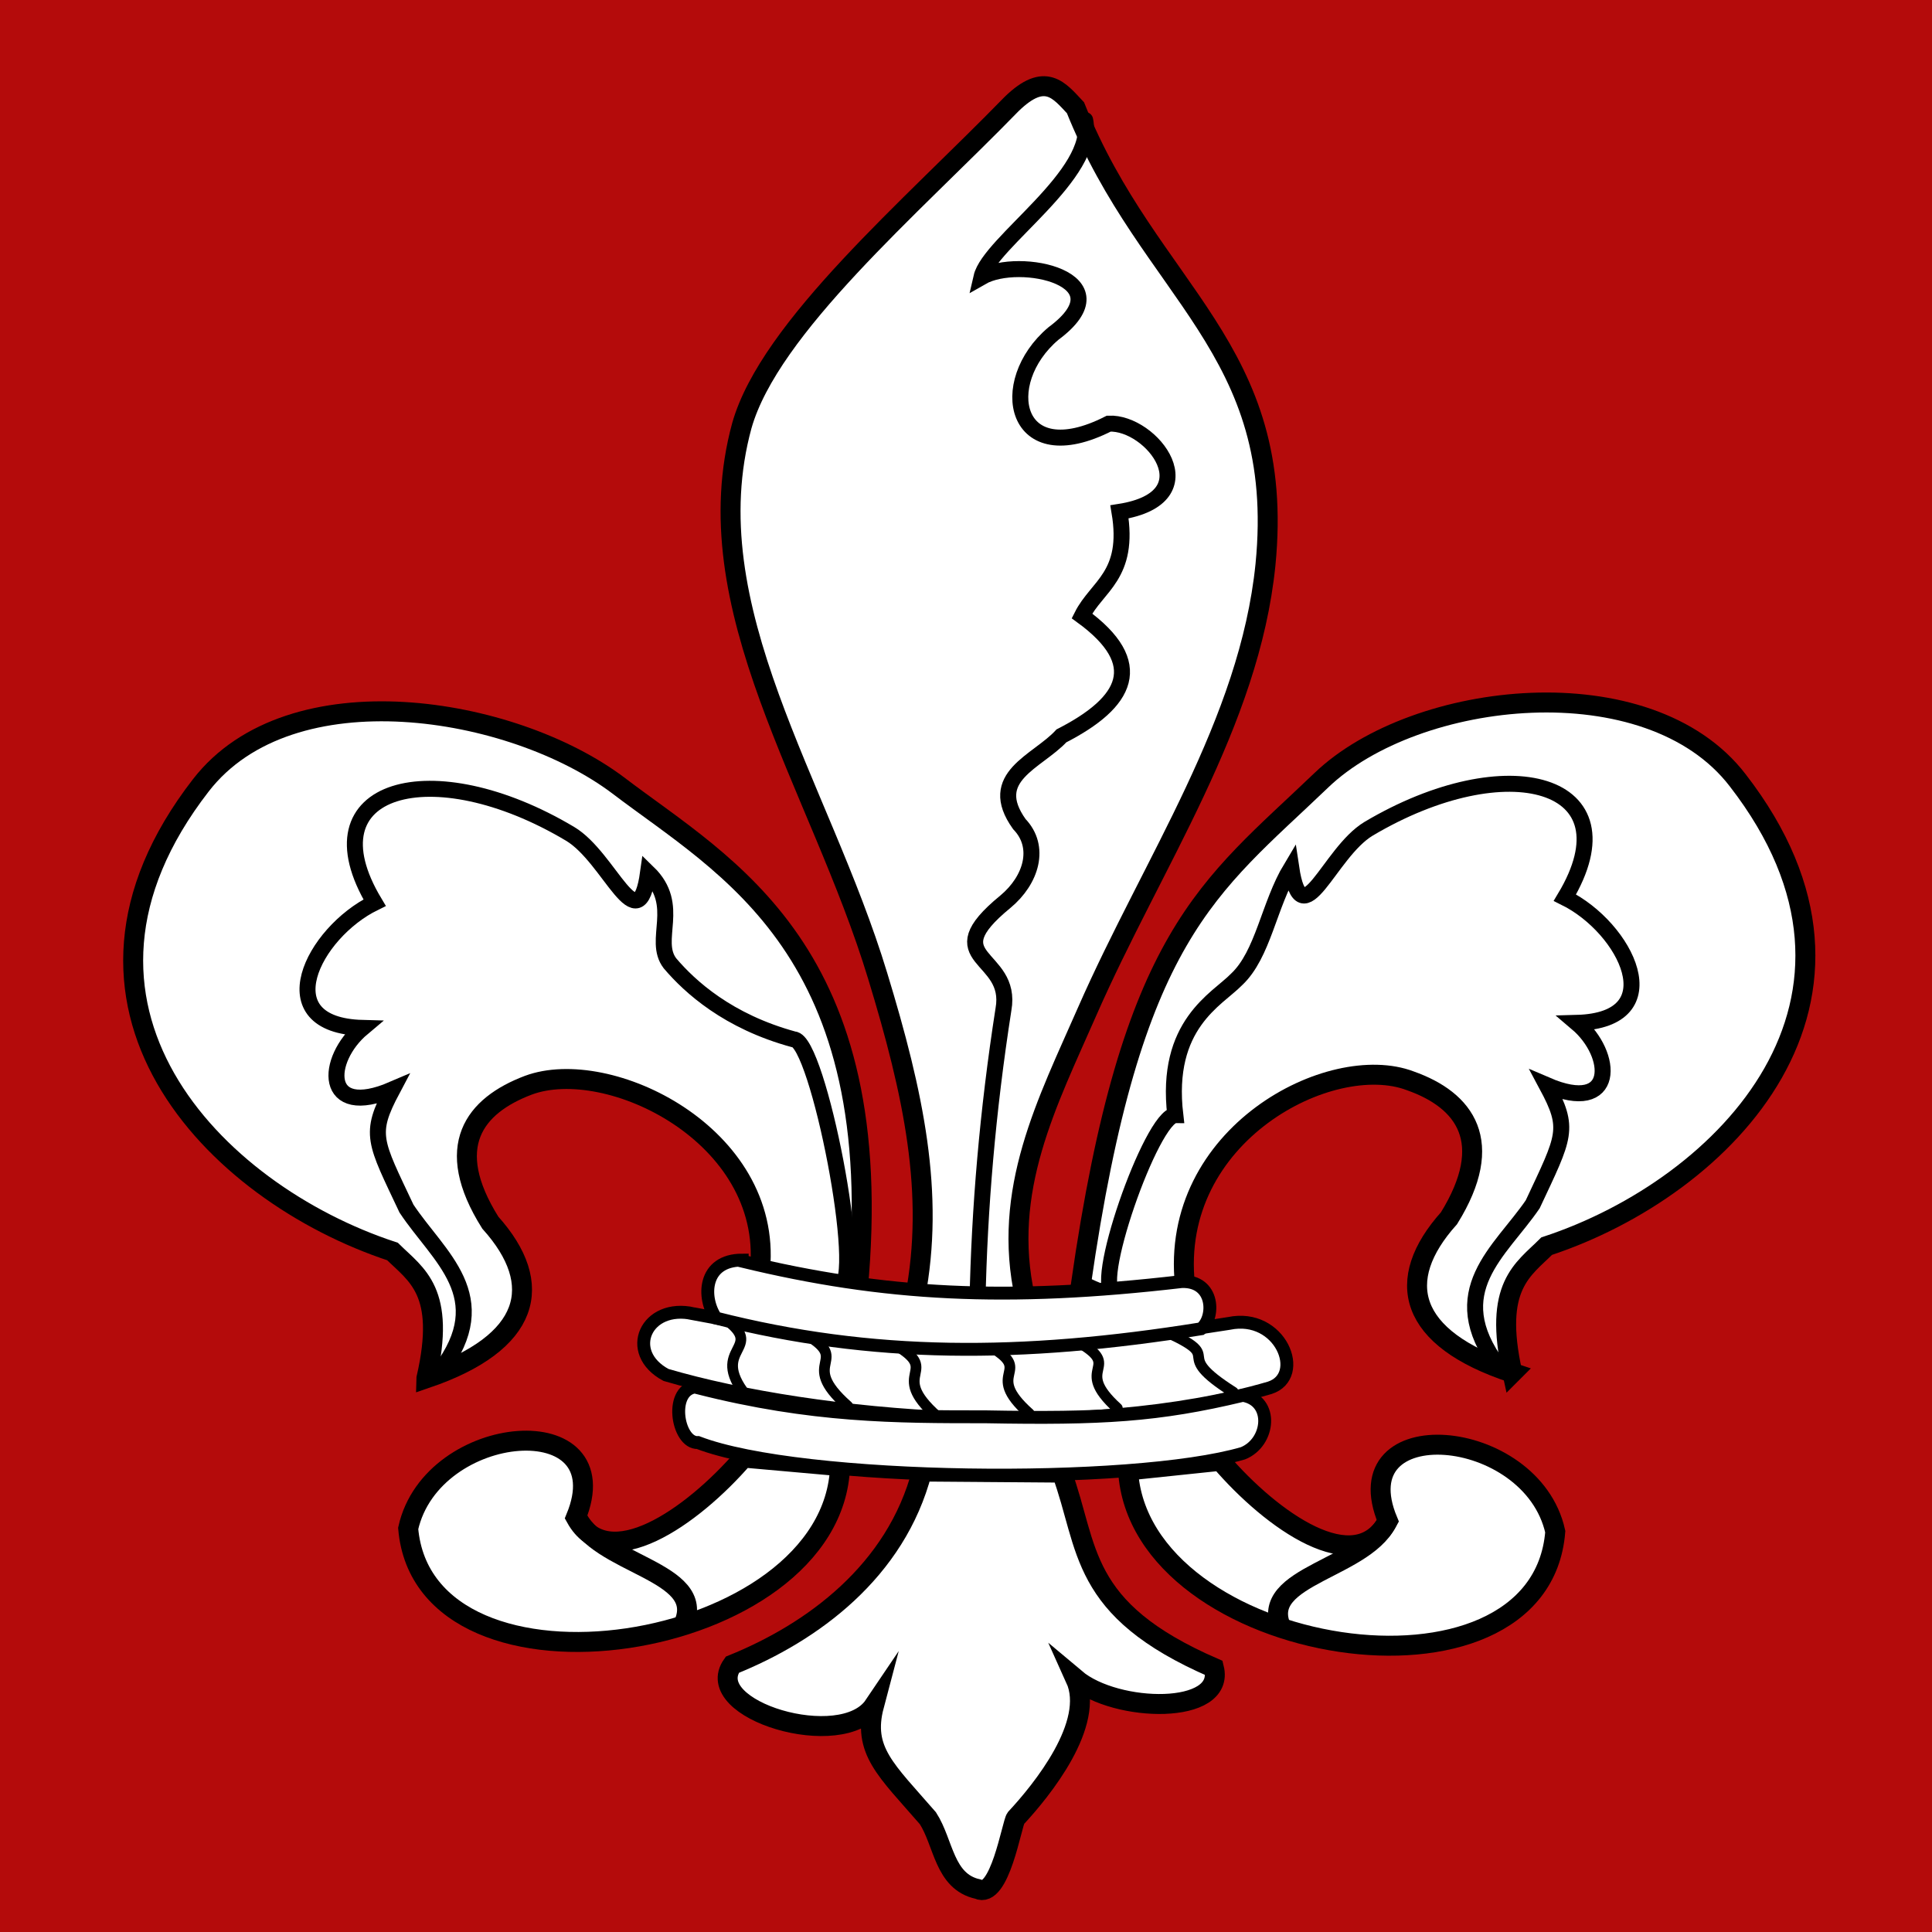 <?xml version="1.0" encoding="UTF-8" standalone="no"?>
<!-- Created with Inkscape (http://www.inkscape.org/) -->

<svg xmlns:dc="http://purl.org/dc/elements/1.1/" xmlns:cc="http://creativecommons.org/ns#" xmlns:rdf="http://www.w3.org/1999/02/22-rdf-syntax-ns#" xmlns:svg="http://www.w3.org/2000/svg" xmlns="http://www.w3.org/2000/svg" xmlns:sodipodi="http://sodipodi.sourceforge.net/DTD/sodipodi-0.dtd" xmlns:inkscape="http://www.inkscape.org/namespaces/inkscape" version="1.1" width="18" height="18" viewBox="0 0 18 18" id="Calque_1" xml:space="preserve" inkscape:version="0.48+devel r" sodipodi:docname="admin.svg"><sodipodi:namedview pagecolor="#ffffff" bordercolor="#666666" borderopacity="1" objecttolerance="10" gridtolerance="10" guidetolerance="10" inkscape:pageopacity="0" inkscape:pageshadow="2" inkscape:window-width="1375" inkscape:window-height="876" id="namedview11" showgrid="false" inkscape:zoom="16" inkscape:cx="6.365" inkscape:cy="5.546" inkscape:window-x="1431" inkscape:window-y="24" inkscape:window-maximized="1" inkscape:current-layer="Calque_1" inkscape:snap-global="false" showguides="true" /><defs id="defs4359" /><rect style="fill:#b40b0b" id="rect4351" y="0" x="0" height="18" width="18" /><path sodipodi:nodetypes="ccccc" inkscape:connector-curvature="0" id="path9693" d="m 10.51,13.7 c 0.1,1.74 3.84,2.33 3.98,0.57 -0.22,-0.99 -1.99,-1.13 -1.56,-0.1 -0.3,0.55 -1.08,0 -1.56,-0.56 z" style="fill:#ffffff;fill-rule:evenodd;stroke:#000000;stroke-width:0.186px" /><path style="fill:#ffffff;fill-rule:evenodd;stroke:#000000;stroke-width:0.186px" d="m 7.827,13.66 c -0.06,1.75 -3.875,2.33 -4.024,0.58 0.223,-1 1.99,-1.14 1.562,-0.1 0.298,0.54 1.079,0 1.563,-0.56 z" id="path9683" inkscape:connector-curvature="0" sodipodi:nodetypes="ccccc" /><path sodipodi:nodetypes="ccssccscc" inkscape:connector-curvature="0" id="path9364" d="m 14.09,12.79 c -0.18,-0.81 0.1,-0.96 0.32,-1.18 1.67,-0.55 3.36,-2.3 1.78,-4.34 -0.83,-1.082 -3,-0.844 -3.88,0 -1.05,1.007 -1.77,1.422 -2.24,4.7 0.4,0.22 0.69,0.13 0.97,0 -0.15,-1.4 1.36,-2.182 2.1,-1.9 0.51,0.18 0.8,0.57 0.36,1.28 -0.52,0.58 -0.38,1.12 0.59,1.44 z" style="fill:#ffffff;fill-rule:evenodd;stroke:#000000;stroke-width:0.186px" /><path style="fill:#ffffff;fill-rule:evenodd;stroke:#000000;stroke-width:0.186px" d="M 3.973,12.84 C 4.159,12.03 3.88,11.88 3.657,11.66 1.983,11.11 0.29,9.357 1.871,7.317 c 0.837,-1.082 2.902,-0.742 3.888,-0 1.004,0.765 2.529,1.532 2.232,4.704 -0.329,-0 -0.58,-0.11 -0.909,-0.2 0.112,-1.25 -1.416,-1.987 -2.16,-1.71 -0.502,0.19 -0.8,0.57 -0.354,1.28 0.521,0.58 0.372,1.12 -0.595,1.45 z" id="path9281" inkscape:connector-curvature="0" sodipodi:nodetypes="ccssccscc" /><path style="fill:#ffffff;fill-rule:evenodd;stroke:#000000;stroke-width:0.12" d="m 6.462,12.24 c -0.443,-0.1 -0.649,0.36 -0.257,0.57 1.395,0.41 3.915,0.62 5.625,0.12 0.34,-0.11 0.1,-0.7 -0.38,-0.6 -1.04,0.16 -1.677,0.27 -2.867,0.21 -0.76,-0 -1.45,-0.18 -2.121,-0.3 z" id="path9574-0" inkscape:connector-curvature="0" sodipodi:nodetypes="ccccsc" /><path style="fill:none;fill-rule:evenodd;stroke:#000000;stroke-width:0.1;stroke-linecap:round;stroke-linejoin:round" d="M 6.745,12.28 C 7.154,12.57 6.596,12.55 6.949,13" id="path9606" inkscape:connector-curvature="0" sodipodi:nodetypes="cc" /><path style="fill:none;fill-rule:evenodd;stroke:#000000;stroke-width:0.1;stroke-linecap:round;stroke-linejoin:round" d="m 7.47,12.41 c 0.502,0.28 -0.06,0.26 0.428,0.69" id="path9606-2" inkscape:connector-curvature="0" sodipodi:nodetypes="cc" /><path style="fill:none;fill-rule:evenodd;stroke:#000000;stroke-width:0.1;stroke-linecap:round;stroke-linejoin:round" d="m 8.307,12.51 c 0.502,0.28 -0.06,0.26 0.428,0.69" id="path9606-2-1" inkscape:connector-curvature="0" sodipodi:nodetypes="cc" /><path style="fill:none;fill-rule:evenodd;stroke:#000000;stroke-width:0.1;stroke-linecap:round;stroke-linejoin:round" d="m 9.2,12.53 c 0.465,0.26 -0.06,0.24 0.39,0.64" id="path9606-2-1-0" inkscape:connector-curvature="0" sodipodi:nodetypes="cc" /><path style="fill:none;fill-rule:evenodd;stroke:#000000;stroke-width:0.1;stroke-linecap:round;stroke-linejoin:round" d="m 10.04,12.5 c 0.44,0.25 -0.06,0.23 0.37,0.62" id="path9606-2-1-0-0" inkscape:connector-curvature="0" sodipodi:nodetypes="cc" /><path style="fill:none;fill-rule:evenodd;stroke:#000000;stroke-width:0.1;stroke-linecap:round;stroke-linejoin:round" d="m 10.89,12.42 c 0.54,0.25 -0,0.17 0.6,0.55" id="path9606-2-1-0-0-0" inkscape:connector-curvature="0" sodipodi:nodetypes="cc" /><path style="fill:none;fill-rule:evenodd;stroke:#000000;stroke-width:0.149" d="M 7.823,11.99 C 8.065,11.95 7.619,9.684 7.396,9.684 6.782,9.517 6.428,9.194 6.242,8.975 6.075,8.757 6.354,8.437 6.038,8.13 5.945,8.798 5.684,7.991 5.312,7.769 4.029,7.003 2.839,7.325 3.49,8.41 2.913,8.692 2.485,9.553 3.378,9.577 3.025,9.873 3.006,10.43 3.657,10.15 c -0.223,0.42 -0.167,0.48 0.13,1.11 0.298,0.45 0.837,0.82 0.316,1.51" id="path9283" inkscape:connector-curvature="0" sodipodi:nodetypes="ccscsccccc" /><path sodipodi:nodetypes="ccscsccccc" inkscape:connector-curvature="0" id="path9366" d="m 10.39,12.05 c -0.24,0 0.34,-1.66 0.56,-1.66 -0.1,-0.847 0.39,-1.079 0.57,-1.264 0.25,-0.234 0.3,-0.693 0.51,-1.042 0.1,0.668 0.35,-0.139 0.72,-0.362 1.29,-0.766 2.48,-0.443 1.83,0.641 0.57,0.282 1,1.143 0.11,1.167 0.35,0.296 0.37,0.86 -0.28,0.58 0.22,0.41 0.17,0.47 -0.13,1.11 -0.3,0.44 -0.84,0.81 -0.32,1.51" style="fill:none;fill-rule:evenodd;stroke:#000000;stroke-width:0.149" /><path style="fill:#ffffff;fill-rule:evenodd;stroke:#000000;stroke-width:0.186px" d="m 9.55,12.09 c -0.397,0.1 -0.848,0.1 -1.025,0 C 8.711,11.12 8.512,10.19 8.177,9.092 7.637,7.31 6.447,5.662 6.912,3.964 7.172,3.05 8.493,1.927 9.423,0.971 9.739,0.662 9.869,0.844 10.02,1.004 10.71,2.727 11.99,3.24 11.79,5.262 11.64,6.74 10.74,8.032 10.13,9.421 9.758,10.27 9.327,11.09 9.55,12.09 Z" id="path9424" inkscape:connector-curvature="0" sodipodi:nodetypes="ccssccssc" /><path style="fill:none;fill-rule:evenodd;stroke:#000000;stroke-width:0.149;stroke-linecap:round;stroke-miterlimit:8" d="M 10.11,1.118 C 10.22,1.625 9.218,2.26 9.144,2.582 9.497,2.379 10.5,2.6 9.814,3.108 9.274,3.565 9.442,4.399 10.33,3.947 c 0.4,-0.02 0.95,0.688 0.1,0.822 0.1,0.595 -0.21,0.69 -0.35,0.969 C 10.69,6.182 10.5,6.543 9.889,6.856 9.665,7.099 9.181,7.236 9.497,7.678 9.702,7.891 9.609,8.2 9.367,8.401 8.698,8.949 9.442,8.886 9.349,9.404 9.2,10.36 9.125,11.26 9.107,12.13" id="path9426" inkscape:connector-curvature="0" sodipodi:nodetypes="ccccccccscc" /><path style="fill:#ffffff;fill-rule:evenodd;stroke:#000000;stroke-width:0.12" d="m 6.915,11.74 c -0.365,0 -0.375,0.35 -0.245,0.54 1.456,0.37 2.837,0.37 4.52,0.1 0.13,-0.1 0.13,-0.45 -0.18,-0.44 -1.635,0.19 -2.772,0.13 -4.095,-0.19 z" id="path9574" inkscape:connector-curvature="0" sodipodi:nodetypes="cccccc" /><path style="fill:#ffffff;fill-rule:evenodd;stroke:#000000;stroke-width:0.186;stroke-linecap:round;stroke-miterlimit:8" d="m 8.59,13.71 c -0.242,0.93 -1.023,1.5 -1.767,1.8 -0.298,0.42 1.023,0.82 1.32,0.38 -0.111,0.42 0.112,0.6 0.502,1.05 0.149,0.23 0.149,0.59 0.465,0.66 0.205,0.1 0.317,-0.61 0.354,-0.66 0.242,-0.26 0.746,-0.88 0.556,-1.3 0.38,0.32 1.4,0.34 1.29,-0.1 -1.27,-0.55 -1.16,-1.12 -1.418,-1.82 z" id="path9697" inkscape:connector-curvature="0" sodipodi:nodetypes="cccccscccc" /><path style="fill:none;fill-rule:evenodd;stroke:#000000;stroke-width:0.186px" d="m 5.365,14.11 c 0.186,0.47 1.228,0.52 1.005,1.02" id="path9685" inkscape:connector-curvature="0" sodipodi:nodetypes="cc" /><path sodipodi:nodetypes="cc" inkscape:connector-curvature="0" id="path9695" d="m 12.94,14.14 c -0.18,0.48 -1.23,0.53 -1,1.03" style="fill:none;fill-rule:evenodd;stroke:#000000;stroke-width:0.186px" /><path style="fill:#ffffff;fill-rule:evenodd;stroke:#000000;stroke-width:0.12" d="m 6.503,12.92 c -0.279,0 -0.197,0.53 0,0.52 0.963,0.37 4.047,0.4 5.077,0.1 0.25,-0.1 0.29,-0.49 0,-0.54 -0.79,0.19 -1.32,0.22 -2.396,0.2 -0.841,0 -1.618,0 -2.681,-0.27 z" id="path9574-7" inkscape:connector-curvature="0" sodipodi:nodetypes="ccccscc" /></svg>